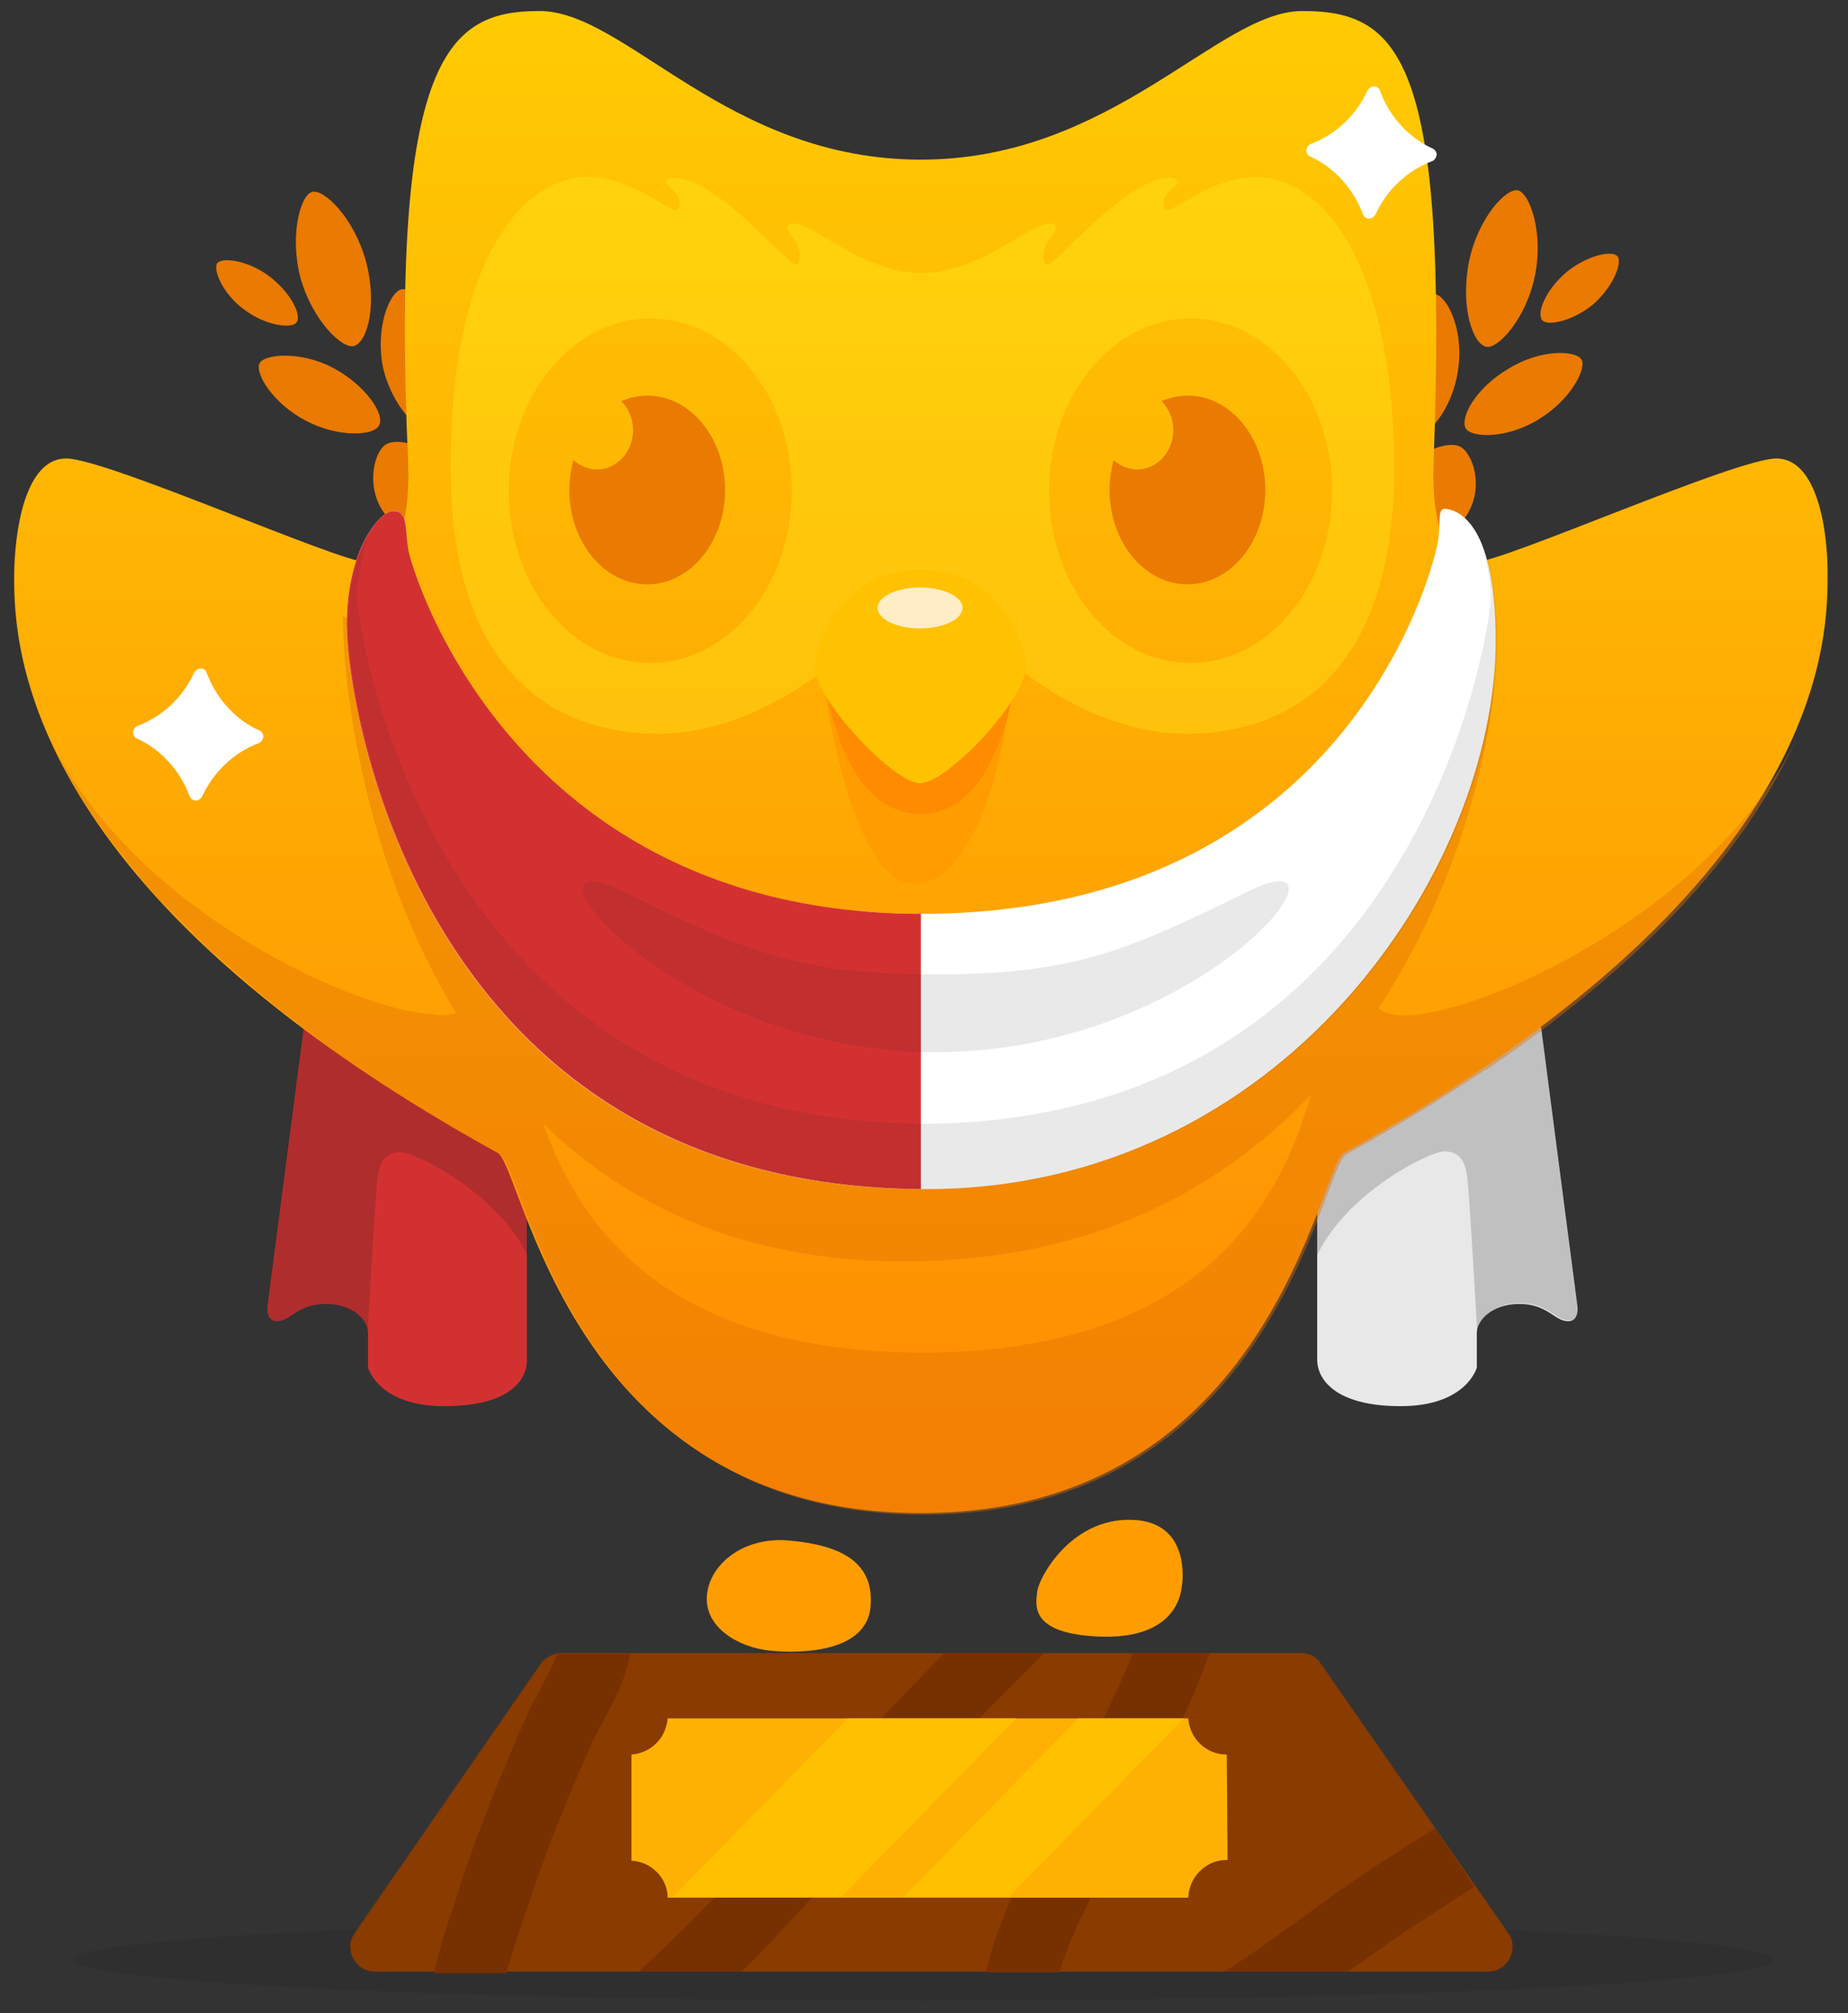 <?xml version="1.0" encoding="utf-8"?><svg version="1.1" id="Layer_1" xmlns="http://www.w3.org/2000/svg" xmlns:xlink="http://www.w3.org/1999/xlink" x="0px" y="0px" width="235px" height="256px" viewBox="0 0 235 256" style="enable-background:new 0 0 235 256;" xml:space="preserve"><rect x="0" y="0" width="235" height="256" fill="#333333" stroke="none"/><style type="text/css">.st0{fill:#E27100;} .st1{opacity:0.2;fill:#231F20;} .st2{fill:#893B00;} .st3{fill:#773000;} .st4{fill:#FFB103;} .st5{opacity:0.9;fill:#FFC200;} .st6{fill:#EA7A00;} .st7{fill:#D33131;} .st8{fill:#E8E8E8;} .st9{fill:url(#SVGID_1_);} .st10{fill:#FF9D00;} .st11{opacity:0.3;fill:#FFF422;} .st12{opacity:0.4;} .st13{fill:#FF8B00;} .st14{fill:#FFC200;} .st15{fill:#FFEDC5;} .st16{fill:#FFFFFF;} .st17{opacity:0.1;fill:#231F20;} .st18{opacity:0.65;fill:url(#SVGID_2_);} .st19{fill:#DB3D31;} .st20{opacity:0.2;fill:#DA3C28;} .st21{opacity:0.15;fill:#DA3C28;} .st22{fill:url(#SVGID_3_);}</style><path class="st0" d="M232.7,89c0-0.1,0.1-0.2,0.1-0.4c0.2-0.5,0.3-1.1,0.5-1.6C233.1,87.6,232.9,88.3,232.7,89z"/><ellipse class="st1" cx="117.4" cy="249.2" rx="108.2" ry="5.2"/><g><path class="st2" d="M165.5,210.2H71.4c-1,0-2,0.5-2.6,1.3l-23.7,34.3c-0.7,1-0.7,2.2-0.2,3.2c0.5,1,1.6,1.7,2.8,1.7h141.5 c1.2,0,2.2-0.6,2.8-1.7c0.5-1,0.5-2.3-0.2-3.2L168,211.6C167.5,210.7,166.5,210.2,165.5,210.2L165.5,210.2z"/></g><g><path class="st3" d="M64.4,250.8c0.6-2.1,1.3-4.2,1.9-6c0.3-0.9,0.6-1.8,0.9-2.6c2.4-7.5,5.5-14.8,8.2-20.9c0.2-0.4,0.6-1.1,1-1.9 c1.3-2.4,3.2-5.8,3.7-9.1h-8.6c-0.2,0-0.4,0-0.7,0.1c-0.6,1.7-1.8,3.8-2.3,4.8c-0.5,0.9-1,1.8-1.3,2.5c-2.8,6.3-6,13.9-8.6,21.8 c-0.2,0.8-0.5,1.6-0.8,2.5c-0.9,2.6-1.9,5.7-2.6,8.9H64.4z"/><path class="st3" d="M182.5,232.5c-1.1,0.7-2.3,1.4-3.4,2.1c-0.9,0.6-1.7,1.1-2.6,1.7c-3.9,2.4-7.7,5.2-11.4,7.9 c-3.1,2.2-6.2,4.5-9.4,6.5h15.7c3.4-2.4,6.6-4.7,9.9-6.8c0.9-0.6,1.8-1.1,2.6-1.7c1.2-0.8,2.4-1.5,3.6-2.3L182.5,232.5z"/><path class="st3" d="M141.7,235.7c0.8-1.5,1.6-2.9,2.3-4.3c3.7-7.1,7.3-14.1,9.8-21.2h-9.7c-2.3,5.6-5.2,11.3-8.2,17.1 c-0.7,1.3-1.4,2.7-2.2,4.1c-3.2,5.9-6.8,12.5-8.3,19.4h9.3C136.2,245.8,139,240.7,141.7,235.7z"/><path class="st3" d="M98.6,246.3L98.6,246.3c3.2-3.4,6.2-6.7,9.2-10c6.8-7.4,13.9-15.1,21.2-22.3l1.2-1.2c0.8-0.8,1.7-1.7,2.6-2.6 h-12.7c-6.5,6.6-12.8,13.4-18.9,20c-3,3.3-6,6.6-9.1,9.8l-0.1,0.1c-4.1,4.3-7.7,7.8-10.8,10.6h13.1 C95.7,249.4,97.1,247.9,98.6,246.3z"/></g><path class="st4" d="M156,223.1c-2.6,0-4.7-2-4.9-4.6H84.9c-0.2,2.5-2.1,4.4-4.6,4.6v13.5c2.5,0.1,4.6,2.2,4.6,4.7h66.2	c0.1-2.6,2.2-4.8,4.9-4.8c0,0,0.1,0,0.1,0L156,223.1C156.1,223.1,156,223.1,156,223.1z"/><polygon class="st5" points="107,241.2 129.2,218.5 107.8,218.5 85.6,241.2"/><polygon class="st5" points="114.9,241.2 128.3,241.2 150.5,218.5 137.1,218.5"/><path class="st6" d="M186.8,65c-1.7,3.3-5.8,4.6-7.3,3.8c-1.8-0.9-2.8-4.8-1.1-8.2c1.7-3.3,5.8-4.6,7.3-3.8	C187.3,57.7,188.6,61.7,186.8,65z"/><path class="st6" d="M185.4,47.1c-0.7,5-4,8.7-5.6,8.4c-1.8-0.3-3.7-4.7-2.9-9.7c0.7-5,4-8.7,5.6-8.4S186.2,42.1,185.4,47.1z"/><path class="st6" d="M195.7,53.3c-4,2.5-8.5,2.4-9.3,1.2c-0.8-1.4,1.3-5.2,5.4-7.6c4-2.5,8.5-2.4,9.3-1.2	C201.8,46.8,199.8,50.8,195.7,53.3z"/><path class="st6" d="M195.2,35c-1.1,5.5-4.7,9.4-6.2,9.1c-1.8-0.4-3.3-5.3-2.2-10.8s4.7-9.4,6.2-9.1C194.5,24.5,196.3,29.5,195.2,35	z"/><path class="st7" d="M38.6,130.8c0,0-4.5,34.5-4.6,35.3s0.1,1.9,1.2,1.9c1.7,0,2.6-2.2,6.2-2.2c3.5,0,5.4,2.1,5.4,3.7	c0,1.6,0,4.4,0,4.4s1.3,4.9,9.7,4.9S67,175.4,67,173s0-20.4,0-20.4l-6.7-13.9l-21.2-9.5L38.6,130.8z"/><path class="st8" d="M196,130.8c0,0,4.5,34.5,4.6,35.3s-0.1,1.9-1.2,1.9c-1.7,0-2.6-2.2-6.2-2.2c-3.5,0-5.4,2.1-5.4,3.7	c0,1.6,0,4.4,0,4.4s-1.3,4.9-9.7,4.9c-8.4,0-10.6-3.5-10.6-5.9s0-20.4,0-20.4l6.7-13.9l21.2-9.5L196,130.8z"/><path class="st1" d="M195.4,129.2l0.7,1.5c0,0,4.5,34.5,4.6,35.3c0.1,0.9-0.1,1.9-1.2,1.9c-1.7,0-2.6-2.2-6.2-2.2	c-3.5,0-5.4,2.1-5.4,3.7c0,0.2,0,0.5,0,0.7c-0.2-3.4-1-17.1-1.2-19.2c-0.2-2.4-0.5-4.4-2.9-4.5c-1.9-0.1-12.5,5.2-16.3,13.2	c0-1.8,0-7,0-7l6.7-13.9L195.4,129.2z"/><path class="st1" d="M39.2,129.3l-0.7,1.5c0,0-4.5,34.5-4.6,35.3c-0.1,0.9,0.1,1.9,1.2,1.9c1.7,0,2.6-2.2,6.2-2.2	c3.5,0,5.4,2.1,5.4,3.7c0,0.2,0,0.5,0,0.7c0.2-3.4,1-17.1,1.2-19.2c0.2-2.4,0.5-4.4,2.9-4.5c1.9-0.1,12.5,5.2,16.3,13.2	c0-1.8,0-7,0-7l-6.7-13.9L39.2,129.3z"/><path class="st6" d="M202.6,38.7c-2.7,2.2-5.9,2.8-6.5,2c-0.7-0.9,0.4-3.8,3.1-6.1c2.7-2.2,5.9-2.8,6.5-2S205.2,36.4,202.6,38.7z"/><path class="st6" d="M48.5,64.7c1.9,3.2,6,4.2,7.5,3.3c1.7-1.1,2.5-5,0.6-8.2c-1.9-3.2-6-4.2-7.5-3.3C47.6,57.4,46.6,61.5,48.5,64.7	z"/><path class="st6" d="M48.7,46.7c1.1,4.9,4.6,8.4,6.1,8c1.8-0.4,3.4-4.9,2.3-9.9c-1.1-4.9-4.6-8.4-6.1-8	C49.5,37.2,47.7,41.8,48.7,46.7z"/><path class="st6" d="M38.9,53.5c4.2,2.2,8.7,1.9,9.3,0.6c0.8-1.4-1.7-5.1-5.8-7.3S33.6,45,33,46.2C32.4,47.5,34.7,51.3,38.9,53.5z"/><path class="st6" d="M38.2,35.3c1.5,5.4,5.3,9.1,6.8,8.7c1.8-0.5,3-5.5,1.5-10.9s-5.3-9.1-6.8-8.7C38.2,24.8,36.8,29.9,38.2,35.3z"/><path class="st6" d="M31.1,39.4c2.8,2.1,6.1,2.4,6.6,1.6c0.7-0.9-0.7-3.8-3.5-5.9c-2.8-2.1-6.1-2.4-6.6-1.6	C27.1,34.3,28.3,37.4,31.1,39.4z"/><linearGradient id="SVGID_1_" gradientUnits="userSpaceOnUse" x1="117.179" y1="192.315" x2="117.179" y2="1.349"><stop offset="0" style="stop-color:#FF8A03"/><stop offset="1" style="stop-color:#FFCB03"/></linearGradient><path class="st9" d="M225.9,58.3c-5.2,0-34.8,13.2-38.4,13.2s-5.5-4.7-5.2-12.7c1.9-51.4-4.3-57.4-16.7-57.4	c-10.7,0-24.1,18.9-48.5,18.9c-24.7,0-37.5-18.9-48.5-18.9c-11.5,0-19,5.5-16.7,57.4c0.3,8-1.6,12.7-5.2,12.7S13.6,58.3,8.4,58.3	s-6.6,9.2-6.6,15.2c0,9.1,1.4,39.9,61.5,73.1c3.2,1.8,9.2,45.8,53.8,45.8s50.6-44,53.8-45.8c60.1-33.2,61.5-64,61.5-73.1	C232.5,67.5,231.1,58.3,225.9,58.3z"/><path class="st10" d="M100.5,195.9c6.4,0.6,10.7,2.7,10.2,8.4s-8.5,6-12.7,5.6c-4.1-0.4-8.5-3-8.1-7.1	C90.3,198.7,94.8,195.3,100.5,195.9z"/><path class="st10" d="M144.7,193.3c6.6,0.7,5.7,7.8,5.6,8.3c-0.1,0.6-0.4,7.5-12,6.4c-7.3-0.7-6.6-4-6.4-5.6	C132,200.8,136.3,192.5,144.7,193.3z"/><path class="st6" d="M82.3,50.3c-1.2,0-2.3,0.3-3.3,0.7c0.9,0.9,1.5,2.2,1.5,3.7c0,2.8-2.1,5-4.6,5c-1.1,0-2.2-0.5-3-1.2	c-0.3,1.2-0.5,2.5-0.5,3.8c0,6.6,4.4,12,9.9,12c5.5,0,9.9-5.4,9.9-12S87.8,50.3,82.3,50.3z"/><path class="st11" d="M159.8,22.5c-5.7,0-10.2,4.2-11.3,4.2c-0.5,0-0.5-0.4-0.5-0.9c0-1.5,1.7-2,1.7-2.7c0-0.4-0.7-0.5-0.9-0.5	c-5.7,0-14.3,11-15.6,11c-0.5,0-0.5-0.6-0.5-1c0-1.9,1.6-3,1.6-3.5s-0.4-0.7-0.7-0.7c-2.8,0-8.9,6.3-16.4,6.3	c-7.5,0-13.6-6.3-16.4-6.3c-0.3,0-0.7,0.2-0.7,0.7s1.6,1.6,1.6,3.5c0,0.4-0.1,1-0.5,1c-1.3,0-9.9-11-15.6-11c-0.2,0-0.9,0.1-0.9,0.5	c0,0.7,1.7,1.2,1.7,2.7c0,0.5-0.1,0.9-0.5,0.9c-1.2,0-5.6-4.2-11.3-4.2c-6.9,0-17.3,8.4-17.3,36.9c0,27.8,14.8,33.9,26.5,33.9	s21.6-8.6,21.6-8.6l4.8-7.4l7.1-3.6l7.1,3.6l4.8,7.4c0,0,9.9,8.6,21.6,8.6s26.5-6.1,26.5-33.9C177.1,30.9,166.8,22.5,159.8,22.5z M82.7,84.3c-10,0-18-9.8-18-21.9s8.1-21.9,18-21.9c10,0,18,9.8,18,21.9S92.6,84.3,82.7,84.3z M151.4,84.3c-10,0-18-9.8-18-21.9	s8.1-21.9,18-21.9s18,9.8,18,21.9S161.3,84.3,151.4,84.3z"/><path class="st6" d="M151,50.3c-1.2,0-2.3,0.3-3.3,0.7c0.9,0.9,1.5,2.2,1.5,3.7c0,2.8-2.1,5-4.6,5c-1.1,0-2.2-0.5-3-1.2	c-0.3,1.2-0.5,2.5-0.5,3.8c0,6.6,4.4,12,9.9,12c5.5,0,9.9-5.4,9.9-12S156.5,50.3,151,50.3z"/><path class="st10" d="M104.5,83.7c0,3.8,3.8,28.7,11.7,28.7c8.4,0,12.4-18.8,12.4-28.1s-6.6,0.1-6.6,0.1l-8.5,1.9	C113.5,86.3,104.5,79.8,104.5,83.7z"/><g class="st12"><path class="st0" d="M4.2,88.2c0,0.1,0.1,0.2,0.1,0.4c-0.2-0.7-0.4-1.3-0.6-1.9C3.8,87.1,4,87.6,4.2,88.2z"/><path class="st0" d="M179.2,129.1c-0.2,0-0.4,0-0.7,0c-1.5,0-2.6-0.3-3.2-0.9C186.6,111,190,92.1,190,85.7c0-12.7-12.3,13-12.3,13 L141.3,124l-46,6.3l-29-19.7l-17-29.3l-5.7-3c0,9,2.7,31.4,14.4,50.5c-0.5,0.2-1.2,0.3-2,0.3c-0.1,0-0.2,0-0.3,0l0-0.1 c-9.7,0-39.2-13.3-49.5-35.4c2,4.6,5,9.7,9.3,15.1c0,0,0.1,0.1,0.1,0.1c0.3,0.3,0.5,0.7,0.8,1c0.1,0.1,0.2,0.2,0.2,0.3 c0.2,0.3,0.5,0.6,0.8,0.9c0.1,0.1,0.2,0.2,0.3,0.4c0.2,0.3,0.5,0.6,0.7,0.9c0.1,0.1,0.2,0.3,0.4,0.4c0.2,0.3,0.5,0.6,0.7,0.8 c0.1,0.2,0.3,0.3,0.4,0.5c0.2,0.3,0.5,0.5,0.8,0.8c0.2,0.2,0.3,0.3,0.5,0.5c0.3,0.3,0.5,0.5,0.8,0.8c0.2,0.2,0.3,0.3,0.5,0.5 c0.3,0.3,0.5,0.5,0.8,0.8c0.2,0.2,0.4,0.4,0.6,0.6c0.3,0.3,0.5,0.5,0.8,0.8c0.2,0.2,0.4,0.4,0.6,0.6c0.3,0.3,0.5,0.5,0.8,0.8 c0.2,0.2,0.4,0.4,0.6,0.6c0.3,0.2,0.5,0.5,0.8,0.7c0.2,0.2,0.5,0.4,0.7,0.6c0.3,0.2,0.5,0.5,0.8,0.7c0.3,0.2,0.5,0.5,0.8,0.7 c0.3,0.2,0.5,0.5,0.8,0.7c0.3,0.3,0.6,0.5,0.9,0.8c0.2,0.2,0.5,0.4,0.7,0.6c0.5,0.5,1.1,0.9,1.7,1.4c0.2,0.1,0.3,0.3,0.5,0.4 c0.4,0.3,0.8,0.7,1.2,1c0.2,0.2,0.4,0.3,0.7,0.5c0.4,0.3,0.8,0.6,1.2,0.9c0.2,0.2,0.5,0.4,0.7,0.6c0.4,0.3,0.8,0.6,1.2,0.9 c0.3,0.2,0.5,0.4,0.8,0.6c0.4,0.3,0.8,0.6,1.2,0.9c0.3,0.2,0.5,0.4,0.8,0.6c0.4,0.3,0.8,0.6,1.2,0.9c0.3,0.2,0.6,0.4,0.9,0.6 c0.4,0.3,0.8,0.6,1.3,0.9c0.1,0.1,0.2,0.2,0.4,0.3l0,0c5.2,3.5,11.1,7.1,17.6,10.7c3.2,1.8,9.2,45.8,53.8,45.8 c44.6,0,50.6-44,53.8-45.8c6.5-3.6,12.3-7.2,17.6-10.7l0.1,0c23.5-15.9,34.4-30.7,39.5-42.1C218,115.4,189.4,128.6,179.2,129.1z M117.3,172c-31.8-0.1-43.3-15.2-48.2-29.1c10.6,10.3,25.3,17.5,45.9,17.5c23.7,0,40.3-9.2,51.7-21.2 C162.5,153.9,152,171.9,117.3,172z"/><path class="st0" d="M230.1,88.6c0-0.1,0.1-0.2,0.1-0.4c0.2-0.5,0.3-1.1,0.5-1.6C230.5,87.3,230.3,88,230.1,88.6z"/></g><path class="st13" d="M104.4,82.8c0,0,1.2,20.7,12.7,20.7c11.1,0,12.5-20.6,12.5-20.6"/><path class="st14" d="M117,72.4c11.1,0,13.5,10.8,13.5,12.2c0,4.4-10.1,15-13.5,15c-3.3,0-13.4-10.6-13.4-14.9	C103.6,82.2,106.9,72.4,117,72.4z"/><ellipse class="st15" cx="117" cy="77.3" rx="5.4" ry="2.6"/><g><path class="st16" d="M174.1,27.3c-0.2,0-0.3-0.1-0.4-0.3c-1.2-3.3-3.7-6.1-6.9-7.5c-0.2-0.1-0.3-0.2-0.2-0.4 c0-0.2,0.1-0.3,0.3-0.4c3.3-1.2,6-3.8,7.4-7c0.1-0.2,0.2-0.3,0.4-0.3c0,0,0,0,0,0c0.2,0,0.3,0.1,0.4,0.3c1.2,3.3,3.7,6.1,6.9,7.5 c0.2,0.1,0.3,0.2,0.2,0.4c0,0.2-0.1,0.3-0.3,0.4c-3.3,1.2-6,3.8-7.4,7C174.4,27.2,174.3,27.3,174.1,27.3 C174.1,27.3,174.1,27.3,174.1,27.3z"/><path class="st16" d="M174.7,11.9c1.2,3.4,3.8,6.2,7.1,7.8c-3.4,1.3-6.2,3.9-7.7,7.2c-1.2-3.4-3.8-6.2-7.1-7.8 C170.4,17.8,173.2,15.2,174.7,11.9 M174.7,11c-0.3,0-0.6,0.2-0.8,0.5c-1.4,3.1-4,5.6-7.2,6.8c-0.3,0.1-0.5,0.4-0.6,0.8 c0,0.3,0.2,0.7,0.5,0.8c3.1,1.4,5.5,4.1,6.7,7.3c0.1,0.3,0.4,0.6,0.8,0.6c0,0,0,0,0,0c0.3,0,0.6-0.2,0.8-0.5c1.4-3.1,4-5.6,7.2-6.8 c0.3-0.1,0.5-0.4,0.6-0.8c0-0.3-0.2-0.7-0.5-0.8c-3.1-1.4-5.5-4.1-6.7-7.3C175.4,11.2,175.1,11,174.7,11 C174.7,11,174.7,11,174.7,11L174.7,11z"/></g><g><path class="st16" d="M24.9,101.3c-0.2,0-0.3-0.1-0.4-0.3c-1.2-3.3-3.7-6.1-6.9-7.5c-0.2-0.1-0.3-0.2-0.2-0.4 c0-0.2,0.1-0.3,0.3-0.4c3.3-1.2,6-3.8,7.4-7c0.1-0.2,0.2-0.3,0.4-0.3c0,0,0,0,0,0c0.2,0,0.3,0.1,0.4,0.3c1.2,3.3,3.7,6.1,6.9,7.5 c0.2,0.1,0.3,0.2,0.2,0.4c0,0.2-0.1,0.3-0.3,0.4c-3.3,1.2-6,3.8-7.4,7C25.3,101.2,25.1,101.3,24.9,101.3 C25,101.3,24.9,101.3,24.9,101.3z"/><path class="st16" d="M25.5,85.9c1.2,3.4,3.8,6.2,7.1,7.8c-3.4,1.3-6.2,3.9-7.7,7.2c-1.2-3.4-3.8-6.2-7.1-7.8 C21.3,91.8,24,89.2,25.5,85.9 M25.5,85c-0.3,0-0.6,0.2-0.8,0.5c-1.4,3.1-4,5.6-7.2,6.8c-0.3,0.1-0.5,0.4-0.6,0.8 c0,0.3,0.2,0.7,0.5,0.8c3.1,1.4,5.5,4.1,6.7,7.3c0.1,0.3,0.4,0.6,0.8,0.6c0,0,0,0,0,0c0.3,0,0.6-0.2,0.8-0.5c1.4-3.1,4-5.6,7.2-6.8 c0.3-0.1,0.5-0.4,0.6-0.8c0-0.3-0.2-0.7-0.5-0.8c-3.1-1.4-5.5-4.1-6.7-7.3C26.2,85.2,25.9,85,25.5,85C25.5,85,25.5,85,25.5,85 L25.5,85z"/></g><path class="st16" d="M51.2,65.6C50.8,65,50.5,65,49.9,65c-1.4,0-5.8,4.5-5.8,14.5c0,10.4,9.4,71.7,73.7,71.7	c45.2,0,72.4-40.4,72.4-69.8c0-15.5-5.2-16.6-6.4-16.7s-0.4,2.1-1.1,4.9c-0.6,2.8-11.4,46.6-65.6,46.6c-52.1,0-64.9-43.7-65.3-46.4	C51.6,67.9,51.7,66.2,51.2,65.6z"/><path class="st7" d="M117.1,151.2v-35c-52-0.1-64.8-43.7-65.2-46.4c-0.3-1.9-0.2-3.6-0.7-4.2C50.8,65,50.5,65,49.9,65	c-1.4,0-5.8,4.5-5.8,14.5C44.1,89.9,53.5,150.7,117.1,151.2z"/><path class="st17" d="M188.1,68.1L188.1,68.1c0,0,1.5,4.7,1.5,7.8c0,3.2-8.6,66.6-72.1,67c-63.5-0.4-72.1-63.8-72.1-67	c0-3.2,1.5-7.8,1.5-7.8l0,0c-1.4,2.4-2.6,6.1-2.6,11.4c0,10.4,9.4,71.7,73.7,71.7c45.2,0,72.4-40.4,72.4-69.8	C190.3,74.6,189.3,70.5,188.1,68.1z"/><path class="st17" d="M158.6,113.4c-15.6,7.7-22.4,10.5-39.6,10.5c-16.9,0-24-2.7-39.6-10.5c-15.6-7.7,5.1,20.2,39.4,20.4	c0,0,0,0,0,0c0,0,0.1,0,0.1,0c0,0,0.1,0,0.1,0c0,0,0,0,0,0C153.6,133.7,174.2,105.7,158.6,113.4z"/></svg>